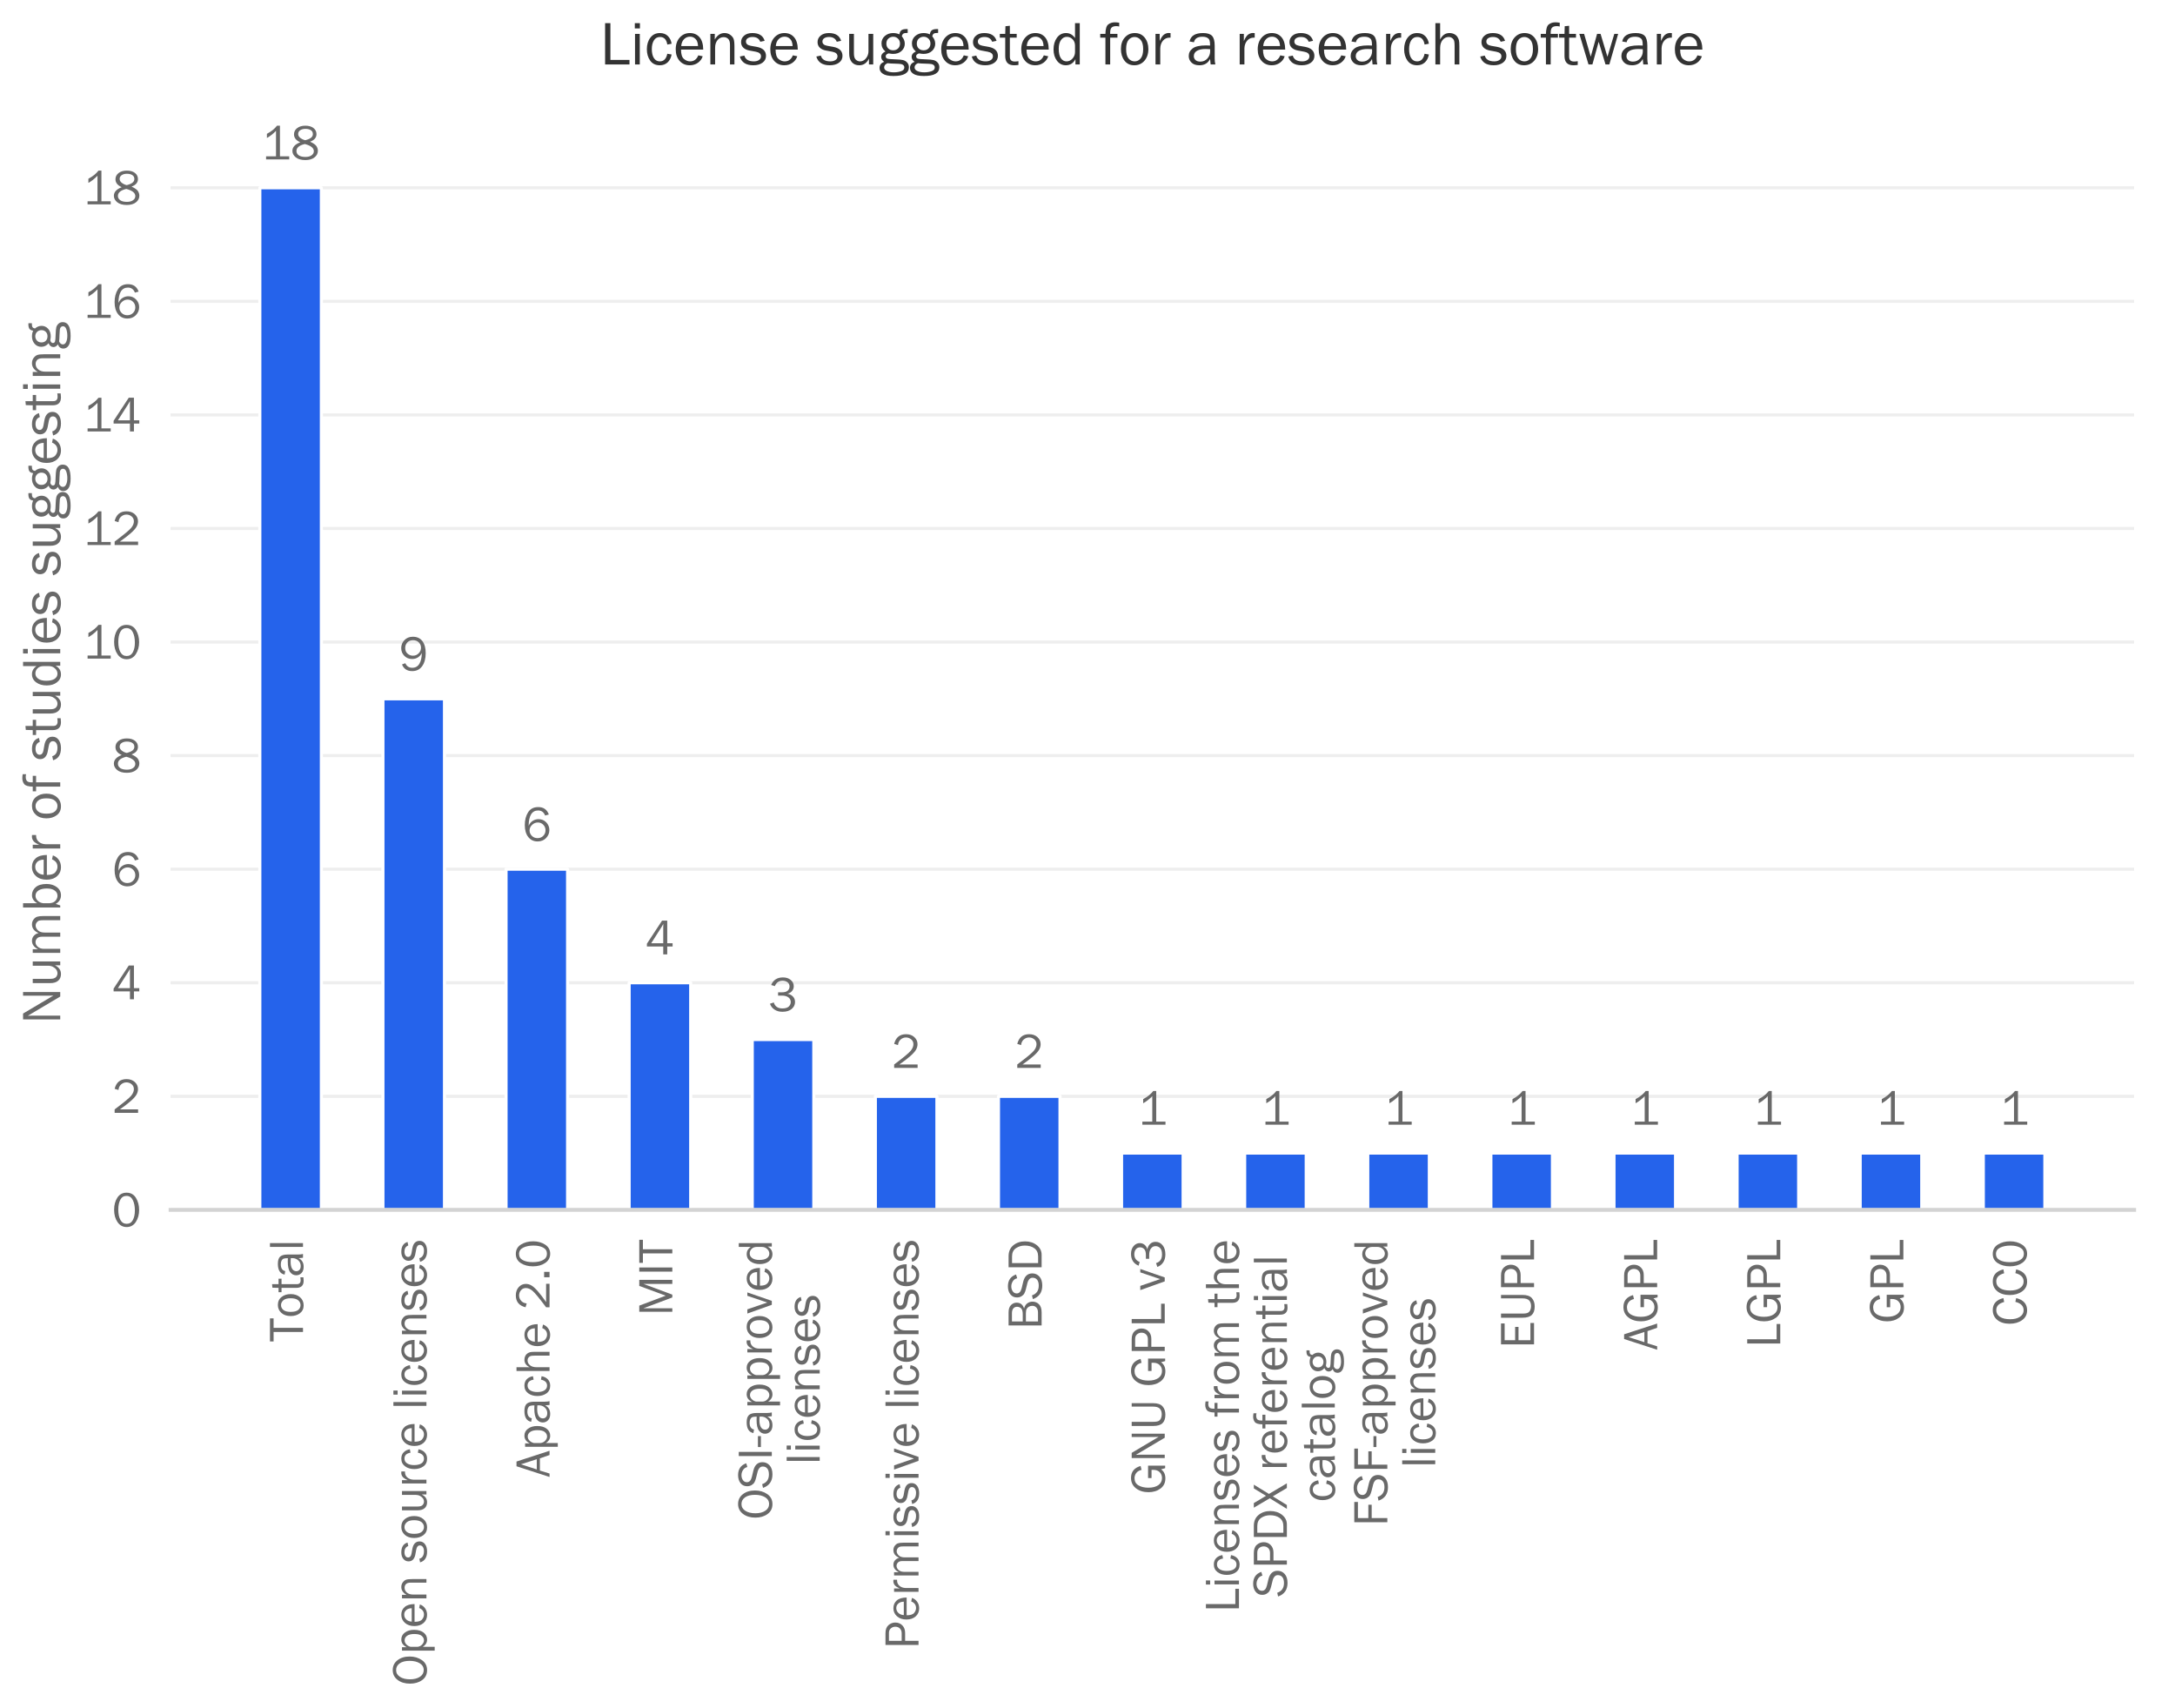 <?xml version="1.0" encoding="utf-8" standalone="no"?>
<!DOCTYPE svg PUBLIC "-//W3C//DTD SVG 1.1//EN"
  "http://www.w3.org/Graphics/SVG/1.1/DTD/svg11.dtd">
<!-- Created with matplotlib (https://matplotlib.org/) -->
<svg height="551.245pt" version="1.1" viewBox="0 0 702.038 551.245" width="702.038pt" xmlns="http://www.w3.org/2000/svg" xmlns:xlink="http://www.w3.org/1999/xlink">
 <defs>
  <style type="text/css">
*{stroke-linecap:butt;stroke-linejoin:round;}
  </style>
 </defs>
 <g id="figure_1">
  <g id="patch_1">
   <path d="M 0 551.245 
L 702.038 551.245 
L 702.038 0 
L 0 0 
z
" style="fill:#ffffff;"/>
  </g>
  <g id="axes_1">
   <g id="patch_2">
    <path d="M 55.057 390.475 
L 688.837 390.475 
L 688.837 44.121 
L 55.057 44.121 
z
" style="fill:none;"/>
   </g>
   <g id="matplotlib.axis_1">
    <g id="xtick_1">
     <g id="text_1">
      <!-- Total -->
      <defs>
       <path d="M 28.422 0 
L 20.125 0 
L 20.125 59.328 
L 1.031 59.328 
L 1.031 66.656 
L 47.562 66.656 
L 47.562 59.328 
L 28.422 59.328 
z
" id="FranklinGothic-Book-84"/>
       <path d="M 25.344 -1.312 
Q 15.188 -1.312 9.5 6.203 
Q 3.812 13.719 3.812 24.859 
Q 3.812 36.625 10.203 43.656 
Q 16.609 50.688 26.125 50.688 
Q 36.328 50.688 42.203 43.281 
Q 48.094 35.891 48.094 24.812 
Q 48.094 13.281 41.75 5.984 
Q 35.406 -1.312 25.344 -1.312 
z
M 25.922 4.984 
Q 31.781 4.984 35.734 9.812 
Q 39.703 14.656 39.703 24.859 
Q 39.703 35.109 35.547 39.719 
Q 31.391 44.344 25.828 44.344 
Q 20.125 44.344 16.156 39.672 
Q 12.203 35.016 12.203 24.906 
Q 12.203 14.203 16.156 9.594 
Q 20.125 4.984 25.922 4.984 
z
" id="FranklinGothic-Book-111"/>
       <path d="M 30.031 5.281 
L 30.031 -0.781 
Q 25.984 -1.312 23 -1.312 
Q 8.688 -1.312 8.688 13.625 
L 8.688 43.312 
L -0.047 43.312 
L -0.047 49.312 
L 8.688 49.312 
L 9.031 61.719 
L 16.156 62.406 
L 16.156 49.312 
L 27.203 49.312 
L 27.203 43.312 
L 16.156 43.312 
L 16.156 12.359 
Q 16.156 4.734 24.078 4.734 
Q 26.703 4.734 30.031 5.281 
z
" id="FranklinGothic-Book-116"/>
       <path d="M 46.297 0 
L 38.672 0 
Q 38.234 2.344 37.797 8.891 
Q 32.719 -1.312 20.516 -1.312 
Q 12.203 -1.312 7.766 3.078 
Q 3.328 7.469 3.328 13.625 
Q 3.328 21.094 9.672 25.906 
Q 16.016 30.719 31.25 30.719 
Q 33.297 30.719 37.797 30.516 
Q 37.797 36.375 36.891 38.984 
Q 35.984 41.609 33.047 43.172 
Q 30.125 44.734 25.344 44.734 
Q 13.672 44.734 11.766 35.844 
L 4.688 37.062 
Q 7.281 50.688 26.469 50.688 
Q 36.672 50.688 40.938 46.172 
Q 45.219 41.656 45.219 30.516 
L 45.219 9.578 
Q 45.219 4.344 46.297 0 
z
M 37.797 24.656 
Q 33.109 24.953 30.672 24.953 
Q 21.578 24.953 16.547 21.969 
Q 11.531 19 11.531 13.281 
Q 11.531 9.672 14.234 7.125 
Q 16.938 4.594 22.078 4.594 
Q 29 4.594 33.469 9.625 
Q 37.938 14.656 37.938 21.438 
Q 37.938 22.797 37.797 24.656 
z
" id="FranklinGothic-Book-97"/>
       <path d="M 15.328 0 
L 7.672 0 
L 7.672 66.656 
L 15.328 66.656 
z
" id="FranklinGothic-Book-108"/>
      </defs>
      <g style="fill:#696969;" transform="translate(97.8 433.1)rotate(-90)scale(0.16 -0.16)">
       <use xlink:href="#FranklinGothic-Book-84"/>
       <use x="48.441" xlink:href="#FranklinGothic-Book-111"/>
       <use x="100.395" xlink:href="#FranklinGothic-Book-116"/>
       <use x="131.156" xlink:href="#FranklinGothic-Book-97"/>
       <use x="184.037" xlink:href="#FranklinGothic-Book-108"/>
      </g>
     </g>
    </g>
    <g id="xtick_2">
     <g id="text_2">
      <!-- Open source licenses -->
      <defs>
       <path d="M 31.344 -1.312 
Q 18.5 -1.312 11.328 8.672 
Q 4.156 18.656 4.156 33.156 
Q 4.156 48.297 11.672 58.156 
Q 19.188 68.016 31.594 68.016 
Q 43.953 68.016 51.422 58.328 
Q 58.891 48.641 58.891 33.891 
Q 58.891 19.734 51.641 9.203 
Q 44.391 -1.312 31.344 -1.312 
z
M 31.547 5.469 
Q 40.281 5.469 45.203 13.422 
Q 50.141 21.391 50.141 33.938 
Q 50.141 46.828 45.031 54 
Q 39.938 61.188 31.5 61.188 
Q 22.953 61.188 17.922 53.422 
Q 12.891 45.656 12.891 33.109 
Q 12.891 20.844 17.969 13.156 
Q 23.047 5.469 31.547 5.469 
z
" id="FranklinGothic-Book-79"/>
       <path d="M 15.328 -16.656 
L 7.672 -16.656 
L 7.672 49.312 
L 14.547 49.312 
L 14.547 39.75 
Q 19.781 50.688 30.125 50.688 
Q 38.875 50.688 44.234 43.375 
Q 49.609 36.078 49.609 24.906 
Q 49.609 12.844 44.094 5.766 
Q 38.578 -1.312 29.938 -1.312 
Q 20.656 -1.312 15.328 7.516 
z
M 15.328 31.781 
L 15.328 17.922 
Q 16.062 12.312 20.062 8.641 
Q 24.078 4.984 28.422 4.984 
Q 33.453 4.984 37.328 9.375 
Q 41.219 13.766 41.219 24.562 
Q 41.219 33.891 37.703 38.938 
Q 34.188 44 28.375 44 
Q 23.781 44 20.141 40.422 
Q 16.5 36.859 15.328 31.781 
z
" id="FranklinGothic-Book-112"/>
       <path d="M 40.234 14.703 
L 47.359 13.234 
Q 45.406 6.938 39.734 2.812 
Q 34.078 -1.312 26.422 -1.312 
Q 16.312 -1.312 10.062 5.781 
Q 3.812 12.891 3.812 24.422 
Q 3.812 36.188 10.297 43.438 
Q 16.797 50.688 26.609 50.688 
Q 36.281 50.688 42.156 44 
Q 48.047 37.312 48.188 23.969 
L 12.359 23.969 
Q 12.359 12.797 17.047 8.891 
Q 21.734 4.984 26.953 4.984 
Q 36.375 4.984 40.234 14.703 
z
M 39.797 29.688 
Q 39.703 33.844 38.422 37.062 
Q 37.156 40.281 34.125 42.547 
Q 31.109 44.828 26.859 44.828 
Q 21.141 44.828 17.156 40.719 
Q 13.188 36.625 12.703 29.688 
z
" id="FranklinGothic-Book-101"/>
       <path d="M 46.531 0 
L 39.359 0 
L 39.359 31.688 
Q 39.359 38.531 36.375 41.312 
Q 33.406 44.094 29.156 44.094 
Q 23.297 44.094 19.312 39.406 
Q 15.328 34.719 15.328 27.047 
L 15.328 0 
L 7.672 0 
L 7.672 49.312 
L 14.797 49.312 
L 14.797 40.234 
Q 20.797 50.688 30.375 50.688 
Q 35.891 50.688 39.766 47.828 
Q 43.656 44.969 45.094 41.406 
Q 46.531 37.844 46.531 28.516 
z
" id="FranklinGothic-Book-110"/>
       <path id="FranklinGothic-Book-32"/>
       <path d="M 1.031 12.797 
L 8.344 14.312 
Q 10.797 4.984 23.781 4.984 
Q 28.562 4.984 31.875 7.125 
Q 35.203 9.281 35.203 13.188 
Q 35.203 19 26.766 20.562 
L 16.359 22.516 
Q 10.25 23.688 6.641 27.094 
Q 3.031 30.516 3.031 36.141 
Q 3.031 42.328 7.953 46.5 
Q 12.891 50.688 21.234 50.688 
Q 37.312 50.688 41.062 38.141 
L 34.031 36.625 
Q 31 44.344 21.578 44.344 
Q 16.891 44.344 13.891 42.406 
Q 10.891 40.484 10.891 37.016 
Q 10.891 31.547 18.562 30.125 
L 28.172 28.422 
Q 43.266 25.688 43.266 13.812 
Q 43.266 7.031 37.641 2.859 
Q 32.031 -1.312 22.703 -1.312 
Q 5.172 -1.312 1.031 12.797 
z
" id="FranklinGothic-Book-115"/>
       <path d="M 46.484 0 
L 39.594 0 
L 39.594 9.422 
Q 34.328 -1.312 23.875 -1.312 
Q 16.312 -1.312 11.984 3.656 
Q 7.672 8.641 7.672 17.828 
L 7.672 49.312 
L 15.328 49.312 
L 15.328 17.828 
Q 15.328 10.5 18.375 7.734 
Q 21.438 4.984 25.094 4.984 
Q 28.812 4.984 31.812 7.078 
Q 34.812 9.188 36.812 13.062 
Q 38.812 16.938 38.812 21.531 
L 38.812 49.312 
L 46.484 49.312 
z
" id="FranklinGothic-Book-117"/>
       <path d="M 15.328 0 
L 7.672 0 
L 7.672 49.312 
L 14.406 49.312 
L 14.406 37.797 
Q 17.969 45.953 21.547 48.359 
Q 25.141 50.781 28.906 50.781 
Q 30.078 50.781 31.938 50.594 
L 31.938 43.266 
L 30.375 43.266 
Q 24.031 43.266 19.828 38.531 
Q 15.625 33.797 15.328 26.078 
z
" id="FranklinGothic-Book-114"/>
       <path d="M 36.812 17.281 
L 43.75 16.062 
Q 42.281 7.906 37.25 3.297 
Q 32.234 -1.312 24.703 -1.312 
Q 14.5 -1.312 9.156 6.203 
Q 3.812 13.719 3.812 24.562 
Q 3.812 35.797 9.453 43.234 
Q 15.094 50.688 24.812 50.688 
Q 32.859 50.688 37.719 45.875 
Q 42.578 41.062 43.75 33.453 
L 36.812 32.125 
Q 34.859 44.344 25 44.344 
Q 18.656 44.344 15.234 38.938 
Q 11.812 33.547 11.812 24.953 
Q 11.812 15.484 15.203 10.234 
Q 18.609 4.984 24.75 4.984 
Q 34.281 4.984 36.812 17.281 
z
" id="FranklinGothic-Book-99"/>
       <path d="M 15.578 66.656 
L 15.578 58.156 
L 7.328 58.156 
L 7.328 66.656 
z
M 15.328 49.312 
L 15.328 0 
L 7.672 0 
L 7.672 49.312 
z
" id="FranklinGothic-Book-105"/>
      </defs>
      <g style="fill:#696969;" transform="translate(137.644 544.045)rotate(-90)scale(0.16 -0.16)">
       <use xlink:href="#FranklinGothic-Book-79"/>
       <use x="63.086" xlink:href="#FranklinGothic-Book-112"/>
       <use x="116.504" xlink:href="#FranklinGothic-Book-101"/>
       <use x="168.555" xlink:href="#FranklinGothic-Book-110"/>
       <use x="222.754" xlink:href="#FranklinGothic-Book-32"/>
       <use x="247.754" xlink:href="#FranklinGothic-Book-115"/>
       <use x="294.141" xlink:href="#FranklinGothic-Book-111"/>
       <use x="346.094" xlink:href="#FranklinGothic-Book-117"/>
       <use x="400.244" xlink:href="#FranklinGothic-Book-114"/>
       <use x="433.188" xlink:href="#FranklinGothic-Book-99"/>
       <use x="479.77" xlink:href="#FranklinGothic-Book-101"/>
       <use x="531.82" xlink:href="#FranklinGothic-Book-32"/>
       <use x="556.82" xlink:href="#FranklinGothic-Book-108"/>
       <use x="579.818" xlink:href="#FranklinGothic-Book-105"/>
       <use x="602.768" xlink:href="#FranklinGothic-Book-99"/>
       <use x="649.35" xlink:href="#FranklinGothic-Book-101"/>
       <use x="701.4" xlink:href="#FranklinGothic-Book-110"/>
       <use x="755.6" xlink:href="#FranklinGothic-Book-115"/>
       <use x="801.986" xlink:href="#FranklinGothic-Book-101"/>
       <use x="854.037" xlink:href="#FranklinGothic-Book-115"/>
      </g>
     </g>
    </g>
    <g id="xtick_3">
     <g id="text_3">
      <!-- Apache 2.0 -->
      <defs>
       <path d="M 53.219 0 
L 44.672 0 
L 37.938 19.484 
L 13.281 19.484 
L 7.328 0 
L 0.344 0 
L 21.969 66.656 
L 31.5 66.656 
z
M 36.188 25.734 
L 25.922 57.766 
L 15.578 25.734 
z
" id="FranklinGothic-Book-65"/>
       <path d="M 46.344 0 
L 38.672 0 
L 38.672 29.938 
Q 38.672 35.203 38.016 37.844 
Q 37.359 40.484 34.891 42.406 
Q 32.422 44.344 29.203 44.344 
Q 23.297 44.344 19.312 39.5 
Q 15.328 34.672 15.328 26.562 
L 15.328 0 
L 7.672 0 
L 7.672 66.656 
L 15.328 66.656 
L 15.328 40.234 
Q 20.562 50.688 30.281 50.688 
Q 34.625 50.688 38.016 48.969 
Q 41.406 47.266 43.203 44.484 
Q 45.016 41.703 45.672 38.984 
Q 46.344 36.281 46.344 29.938 
z
" id="FranklinGothic-Book-104"/>
       <path d="M 52.484 6.938 
L 52.484 0 
L 5.172 0 
L 5.172 6.938 
Q 33.203 27.938 38.594 34.594 
Q 44 41.266 44 47.797 
Q 44 53.906 39.453 57.656 
Q 34.906 61.422 29 61.422 
Q 22.906 61.422 18.219 57.297 
Q 13.531 53.172 12.938 46.094 
L 5.172 48.438 
Q 10.062 68.016 29.109 68.016 
Q 39.406 68.016 45.844 62.156 
Q 52.297 56.297 52.297 47.859 
Q 52.297 42.047 49.234 36.672 
Q 46.188 31.297 37.688 23.828 
Q 29.203 16.359 15.719 6.938 
z
" id="FranklinGothic-Book-50"/>
       <path d="M 17.969 10.938 
L 17.969 0 
L 7.078 0 
L 7.078 10.938 
z
" id="FranklinGothic-Book-46"/>
       <path d="M 29.391 -1.312 
Q 17.875 -1.312 10.984 8.672 
Q 4.109 18.656 4.109 33.453 
Q 4.109 48 10.641 58 
Q 17.188 68.016 29.156 68.016 
Q 41.656 68.016 48.125 57.562 
Q 54.594 47.125 54.594 33.062 
Q 54.594 19.281 47.953 8.984 
Q 41.312 -1.312 29.391 -1.312 
z
M 29.438 5.219 
Q 37.891 5.219 41.938 12.859 
Q 46 20.516 46 32.078 
Q 46 44.734 41.844 53.125 
Q 37.703 61.531 29.047 61.531 
Q 20.703 61.531 16.625 53.859 
Q 12.547 46.188 12.547 33.688 
Q 12.547 20.703 16.844 12.953 
Q 21.141 5.219 29.438 5.219 
z
" id="FranklinGothic-Book-48"/>
      </defs>
      <g style="fill:#696969;" transform="translate(177.379 476.737)rotate(-90)scale(0.16 -0.16)">
       <use xlink:href="#FranklinGothic-Book-65"/>
       <use x="53.564" xlink:href="#FranklinGothic-Book-112"/>
       <use x="106.982" xlink:href="#FranklinGothic-Book-97"/>
       <use x="159.863" xlink:href="#FranklinGothic-Book-99"/>
       <use x="206.445" xlink:href="#FranklinGothic-Book-104"/>
       <use x="260.449" xlink:href="#FranklinGothic-Book-101"/>
       <use x="312.5" xlink:href="#FranklinGothic-Book-32"/>
       <use x="337.5" xlink:href="#FranklinGothic-Book-50"/>
       <use x="396.143" xlink:href="#FranklinGothic-Book-46"/>
       <use x="421.143" xlink:href="#FranklinGothic-Book-48"/>
      </g>
     </g>
    </g>
    <g id="xtick_4">
     <g id="text_4">
      <!-- MIT -->
      <defs>
       <path d="M 72.703 0 
L 64.594 0 
L 64.594 58.203 
L 42.922 0 
L 37.25 0 
L 15.438 58.203 
L 15.438 0 
L 8.344 0 
L 8.344 66.656 
L 20.75 66.656 
L 40.828 13.328 
L 60.5 66.656 
L 72.703 66.656 
z
" id="FranklinGothic-Book-77"/>
       <path d="M 16.703 0 
L 8.344 0 
L 8.344 66.656 
L 16.703 66.656 
z
" id="FranklinGothic-Book-73"/>
      </defs>
      <g style="fill:#696969;" transform="translate(217.006 424.7)rotate(-90)scale(0.16 -0.16)">
       <use xlink:href="#FranklinGothic-Book-77"/>
       <use x="81.006" xlink:href="#FranklinGothic-Book-73"/>
       <use x="106.006" xlink:href="#FranklinGothic-Book-84"/>
      </g>
     </g>
    </g>
    <g id="xtick_5">
     <g id="text_5">
      <!-- OSI-approved -->
      <defs>
       <path d="M 1.031 17.719 
L 8.547 19.438 
Q 13.094 5.812 28.219 5.812 
Q 36.141 5.812 40.141 9.156 
Q 44.141 12.5 44.141 18.109 
Q 44.141 22.359 41.078 24.953 
Q 38.031 27.547 34.031 28.516 
L 20.703 31.844 
Q 15.531 33.156 12.234 35.031 
Q 8.938 36.922 6.641 40.828 
Q 4.344 44.734 4.344 49.75 
Q 4.344 58.109 10.641 63.062 
Q 16.938 68.016 26.812 68.016 
Q 44.969 68.016 50.688 51.562 
L 43.109 49.312 
Q 41.797 55.172 36.906 58.172 
Q 32.031 61.188 26.516 61.188 
Q 21.047 61.188 16.766 58.297 
Q 12.5 55.422 12.5 50.141 
Q 12.5 42.781 23.344 40.188 
L 35.797 37.203 
Q 52.875 33.109 52.875 18.797 
Q 52.875 10.156 46.453 4.422 
Q 40.047 -1.312 28.375 -1.312 
Q 7.672 -1.312 1.031 17.719 
z
" id="FranklinGothic-Book-83"/>
       <path d="M 23.531 27.984 
L 23.531 22.016 
L 1.469 22.016 
L 1.469 27.984 
z
" id="FranklinGothic-Book-45"/>
       <path d="M 43.797 49.312 
L 26.766 0 
L 18.797 0 
L 1.172 49.312 
L 9.672 49.312 
L 23.391 9.234 
L 36.969 49.312 
z
" id="FranklinGothic-Book-118"/>
       <path d="M 46.188 66.656 
L 46.188 0 
L 39.203 0 
L 39.203 8.453 
Q 34.031 -1.312 23.641 -1.312 
Q 14.984 -1.312 9.422 5.938 
Q 3.859 13.188 3.859 24.266 
Q 3.859 35.594 9.375 43.141 
Q 14.891 50.688 24.031 50.688 
Q 32.906 50.688 38.531 42.578 
L 38.531 66.656 
z
M 38.531 30.281 
Q 38.531 36.766 34.562 40.672 
Q 30.609 44.578 25.344 44.578 
Q 19.625 44.578 15.938 39.5 
Q 12.25 34.422 12.25 25.25 
Q 12.25 15.328 15.641 10.156 
Q 19.047 4.984 24.953 4.984 
Q 30.328 4.984 34.422 9.469 
Q 38.531 13.969 38.531 20.016 
z
" id="FranklinGothic-Book-100"/>
      </defs>
      <g style="fill:#696969;" transform="translate(249.118 490.46)rotate(-90)scale(0.16 -0.16)">
       <use xlink:href="#FranklinGothic-Book-79"/>
       <use x="63.086" xlink:href="#FranklinGothic-Book-83"/>
       <use x="120.02" xlink:href="#FranklinGothic-Book-73"/>
       <use x="145.02" xlink:href="#FranklinGothic-Book-45"/>
       <use x="170.02" xlink:href="#FranklinGothic-Book-97"/>
       <use x="222.9" xlink:href="#FranklinGothic-Book-112"/>
       <use x="276.318" xlink:href="#FranklinGothic-Book-112"/>
       <use x="329.736" xlink:href="#FranklinGothic-Book-114"/>
       <use x="362.68" xlink:href="#FranklinGothic-Book-111"/>
       <use x="414.617" xlink:href="#FranklinGothic-Book-118"/>
       <use x="459.621" xlink:href="#FranklinGothic-Book-101"/>
       <use x="511.672" xlink:href="#FranklinGothic-Book-100"/>
      </g>
      <!-- licenses -->
      <g style="fill:#696969;" transform="translate(264.581 472.706)rotate(-90)scale(0.16 -0.16)">
       <use xlink:href="#FranklinGothic-Book-108"/>
       <use x="22.998" xlink:href="#FranklinGothic-Book-105"/>
       <use x="45.947" xlink:href="#FranklinGothic-Book-99"/>
       <use x="92.529" xlink:href="#FranklinGothic-Book-101"/>
       <use x="144.58" xlink:href="#FranklinGothic-Book-110"/>
       <use x="198.779" xlink:href="#FranklinGothic-Book-115"/>
       <use x="245.166" xlink:href="#FranklinGothic-Book-101"/>
       <use x="297.217" xlink:href="#FranklinGothic-Book-115"/>
      </g>
     </g>
    </g>
    <g id="xtick_6">
     <g id="text_6">
      <!-- Permissive licenses -->
      <defs>
       <path d="M 16.703 0 
L 8.344 0 
L 8.344 66.656 
L 31.984 66.656 
Q 43.062 66.656 48.328 60.625 
Q 53.609 54.594 53.609 46.875 
Q 53.609 38.281 47.875 32.656 
Q 42.141 27.047 32.859 27.047 
L 16.703 27.047 
z
M 16.703 33.984 
L 32.031 33.984 
Q 37.938 33.984 41.547 37.516 
Q 45.172 41.062 45.172 46.875 
Q 45.172 51.859 41.938 55.766 
Q 38.719 59.672 32.625 59.672 
L 16.703 59.672 
z
" id="FranklinGothic-Book-80"/>
       <path d="M 73.734 0 
L 66.266 0 
L 66.266 30.672 
Q 66.266 35.406 65.594 37.766 
Q 64.938 40.141 62.391 42.109 
Q 59.859 44.094 56.688 44.094 
Q 52.297 44.094 48.219 40.062 
Q 44.141 36.031 44.141 27.781 
L 44.141 0 
L 36.719 0 
L 36.719 32.469 
Q 36.719 38.969 33.609 41.656 
Q 30.516 44.344 27.094 44.344 
Q 22.219 44.344 18.594 40.141 
Q 14.984 35.938 14.984 29.5 
L 14.984 0 
L 7.672 0 
L 7.672 49.312 
L 14.266 49.312 
L 14.266 39.844 
Q 19.781 50.688 29.438 50.688 
Q 34.766 50.688 38.469 47.219 
Q 42.188 43.75 43.266 38.875 
Q 48.344 50.688 58.844 50.688 
Q 63.875 50.688 67.656 47.797 
Q 71.438 44.922 72.578 41.188 
Q 73.734 37.453 73.734 30.672 
z
" id="FranklinGothic-Book-109"/>
      </defs>
      <g style="fill:#696969;" transform="translate(296.477 532.235)rotate(-90)scale(0.16 -0.16)">
       <use xlink:href="#FranklinGothic-Book-80"/>
       <use x="55.893" xlink:href="#FranklinGothic-Book-101"/>
       <use x="107.943" xlink:href="#FranklinGothic-Book-114"/>
       <use x="140.902" xlink:href="#FranklinGothic-Book-109"/>
       <use x="222.299" xlink:href="#FranklinGothic-Book-105"/>
       <use x="245.248" xlink:href="#FranklinGothic-Book-115"/>
       <use x="291.635" xlink:href="#FranklinGothic-Book-115"/>
       <use x="338.021" xlink:href="#FranklinGothic-Book-105"/>
       <use x="360.971" xlink:href="#FranklinGothic-Book-118"/>
       <use x="405.975" xlink:href="#FranklinGothic-Book-101"/>
       <use x="458.025" xlink:href="#FranklinGothic-Book-32"/>
       <use x="483.025" xlink:href="#FranklinGothic-Book-108"/>
       <use x="506.023" xlink:href="#FranklinGothic-Book-105"/>
       <use x="528.973" xlink:href="#FranklinGothic-Book-99"/>
       <use x="575.555" xlink:href="#FranklinGothic-Book-101"/>
       <use x="627.605" xlink:href="#FranklinGothic-Book-110"/>
       <use x="681.805" xlink:href="#FranklinGothic-Book-115"/>
       <use x="728.191" xlink:href="#FranklinGothic-Book-101"/>
       <use x="780.242" xlink:href="#FranklinGothic-Book-115"/>
      </g>
     </g>
    </g>
    <g id="xtick_7">
     <g id="text_7">
      <!-- BSD -->
      <defs>
       <path d="M 8.344 0 
L 8.344 66.656 
L 34.719 66.656 
Q 44.672 66.656 49.484 61.766 
Q 54.297 56.891 54.297 50.438 
Q 54.297 39.109 42.484 35.406 
Q 49.516 33.594 52.922 28.953 
Q 56.344 24.312 56.344 18.453 
Q 56.344 10.594 51.047 5.297 
Q 45.75 0 34.719 0 
z
M 16.406 38.094 
L 30.906 38.094 
Q 39.938 38.094 42.969 41.531 
Q 46 44.969 46 49.609 
Q 46 54.203 42.75 57.031 
Q 39.5 59.859 33.062 59.859 
L 16.406 59.859 
z
M 16.406 7.328 
L 34.281 7.328 
Q 40.828 7.328 44.391 10.5 
Q 47.953 13.672 47.953 18.75 
Q 47.953 22.312 46.344 25.359 
Q 44.734 28.422 41.797 30.078 
Q 38.875 31.734 33.062 31.734 
L 16.406 31.734 
z
" id="FranklinGothic-Book-66"/>
       <path d="M 8.344 0 
L 8.344 66.656 
L 30.719 66.656 
Q 44.828 66.656 52.688 57.031 
Q 60.547 47.406 60.547 33.5 
Q 60.547 19.391 52.875 9.688 
Q 45.219 0 33.453 0 
z
M 16.703 7.078 
L 30.219 7.078 
Q 40.969 7.078 46.531 14.5 
Q 52.094 21.922 52.094 34.078 
Q 52.094 43.953 46.797 51.812 
Q 41.5 59.672 30.219 59.672 
L 16.703 59.672 
z
" id="FranklinGothic-Book-68"/>
      </defs>
      <g style="fill:#696969;" transform="translate(336.212 429.11)rotate(-90)scale(0.16 -0.16)">
       <use xlink:href="#FranklinGothic-Book-66"/>
       <use x="60.449" xlink:href="#FranklinGothic-Book-83"/>
       <use x="117.383" xlink:href="#FranklinGothic-Book-68"/>
      </g>
     </g>
    </g>
    <g id="xtick_8">
     <g id="text_8">
      <!-- GNU GPL v3 -->
      <defs>
       <path d="M 57.719 33.594 
L 57.719 -0.875 
L 52.594 -0.875 
L 50.297 7.469 
Q 44.141 -1.312 31.984 -1.312 
Q 18.797 -1.312 11.469 8.594 
Q 4.156 18.5 4.156 32.672 
Q 4.156 47.797 11.906 57.906 
Q 19.672 68.016 33.016 68.016 
Q 51.422 68.016 57.031 48.688 
L 49.125 46.781 
Q 47.406 54.203 42.719 57.562 
Q 38.031 60.938 32.469 60.938 
Q 22.609 60.938 17.922 52.969 
Q 13.234 45.016 13.234 33.016 
Q 13.234 20.062 18.484 12.766 
Q 23.734 5.469 32.766 5.469 
Q 39.797 5.469 44.5 10.125 
Q 49.219 14.797 49.219 23 
Q 49.219 24.516 49.125 26.609 
L 32.625 26.609 
L 32.625 33.594 
z
" id="FranklinGothic-Book-71"/>
       <path d="M 57.422 0 
L 49.312 0 
L 14.844 58.109 
L 14.938 53.719 
Q 15.094 51.219 15.094 49.516 
L 15.094 0 
L 8.344 0 
L 8.344 66.656 
L 18.797 66.656 
L 51.031 12.312 
L 50.922 16.938 
Q 50.828 19.672 50.828 21.781 
L 50.828 66.656 
L 57.422 66.656 
z
" id="FranklinGothic-Book-78"/>
       <path d="M 46.344 66.656 
L 53.266 66.656 
L 53.266 23.141 
Q 53.266 10.062 46.844 4.375 
Q 40.438 -1.312 30.031 -1.312 
Q 18.453 -1.312 12.891 4.547 
Q 7.328 10.406 7.328 23.141 
L 7.328 66.656 
L 15.672 66.656 
L 15.672 23.141 
Q 15.672 15.375 17.469 12.203 
Q 19.281 9.031 22.938 7.516 
Q 26.609 6 30.609 6 
Q 38.328 6 42.328 10.047 
Q 46.344 14.109 46.344 23.141 
z
" id="FranklinGothic-Book-85"/>
       <path d="M 47.703 7.328 
L 47.703 0 
L 8.344 0 
L 8.344 66.656 
L 16.891 66.656 
L 16.891 7.328 
z
" id="FranklinGothic-Book-76"/>
       <path d="M 19.344 31.344 
L 19.344 37.984 
L 26.953 37.984 
Q 35.297 37.984 38.891 41.406 
Q 42.484 44.828 42.484 49.703 
Q 42.484 55.078 38.469 58.219 
Q 34.469 61.375 28.422 61.375 
Q 17.188 61.375 12.891 50.531 
L 5.375 52.688 
Q 11.812 68.016 29.203 68.016 
Q 38.969 68.016 44.969 62.812 
Q 50.984 57.625 50.984 50.297 
Q 50.984 44.625 47.359 40.406 
Q 43.75 36.188 38.094 35.109 
Q 44.438 34.188 49 29.781 
Q 53.562 25.391 53.562 18.406 
Q 53.562 10.062 46.766 4.375 
Q 39.984 -1.312 28.172 -1.312 
Q 18.797 -1.312 12.125 3.125 
Q 5.469 7.562 2.938 14.938 
L 10.688 17.531 
Q 14.203 5.469 28.031 5.469 
Q 37.016 5.469 40.938 9.297 
Q 44.875 13.141 44.875 18.453 
Q 44.875 24.219 40.156 27.781 
Q 35.453 31.344 26.953 31.344 
z
" id="FranklinGothic-Book-51"/>
      </defs>
      <g style="fill:#696969;" transform="translate(375.947 482.255)rotate(-90)scale(0.16 -0.16)">
       <use xlink:href="#FranklinGothic-Book-71"/>
       <use x="64.697" xlink:href="#FranklinGothic-Book-78"/>
       <use x="130.42" xlink:href="#FranklinGothic-Book-85"/>
       <use x="191.016" xlink:href="#FranklinGothic-Book-32"/>
       <use x="216.016" xlink:href="#FranklinGothic-Book-71"/>
       <use x="280.713" xlink:href="#FranklinGothic-Book-80"/>
       <use x="336.621" xlink:href="#FranklinGothic-Book-76"/>
       <use x="385.596" xlink:href="#FranklinGothic-Book-32"/>
       <use x="410.596" xlink:href="#FranklinGothic-Book-118"/>
       <use x="455.615" xlink:href="#FranklinGothic-Book-51"/>
      </g>
     </g>
    </g>
    <g id="xtick_9">
     <g id="text_9">
      <!-- Licenses from the -->
      <defs>
       <path d="M 28.125 49.312 
L 28.125 43.312 
L 16.406 43.312 
L 16.406 0 
L 8.734 0 
L 8.734 43.312 
L 0.344 43.312 
L 0.344 49.312 
L 8.734 49.312 
Q 8.938 61.188 13.297 64.594 
Q 17.672 68.016 23.969 68.016 
Q 27.047 68.016 31 67.328 
L 31 61.234 
Q 28.516 61.859 26.266 61.859 
Q 21.234 61.859 18.812 59.641 
Q 16.406 57.422 16.406 51.312 
L 16.406 49.312 
z
" id="FranklinGothic-Book-102"/>
      </defs>
      <g style="fill:#696969;" transform="translate(399.907 520.4)rotate(-90)scale(0.16 -0.16)">
       <use xlink:href="#FranklinGothic-Book-76"/>
       <use x="48.975" xlink:href="#FranklinGothic-Book-105"/>
       <use x="71.924" xlink:href="#FranklinGothic-Book-99"/>
       <use x="118.506" xlink:href="#FranklinGothic-Book-101"/>
       <use x="170.557" xlink:href="#FranklinGothic-Book-110"/>
       <use x="224.756" xlink:href="#FranklinGothic-Book-115"/>
       <use x="271.143" xlink:href="#FranklinGothic-Book-101"/>
       <use x="323.193" xlink:href="#FranklinGothic-Book-115"/>
       <use x="369.58" xlink:href="#FranklinGothic-Book-32"/>
       <use x="394.58" xlink:href="#FranklinGothic-Book-102"/>
       <use x="424.561" xlink:href="#FranklinGothic-Book-114"/>
       <use x="457.504" xlink:href="#FranklinGothic-Book-111"/>
       <use x="509.457" xlink:href="#FranklinGothic-Book-109"/>
       <use x="590.854" xlink:href="#FranklinGothic-Book-32"/>
       <use x="615.854" xlink:href="#FranklinGothic-Book-116"/>
       <use x="646.615" xlink:href="#FranklinGothic-Book-104"/>
       <use x="700.619" xlink:href="#FranklinGothic-Book-101"/>
      </g>
      <!-- SPDX referential -->
      <defs>
       <path d="M 49.078 66.656 
L 30.375 36.141 
L 51.766 0 
L 42.328 0 
L 25.484 28.422 
L 8.016 0 
L 0.25 0 
L 21.578 34.469 
L 2.594 66.656 
L 11.922 66.656 
L 26.516 42.047 
L 41.453 66.656 
z
" id="FranklinGothic-Book-88"/>
      </defs>
      <g style="fill:#696969;" transform="translate(415.37 515.415)rotate(-90)scale(0.16 -0.16)">
       <use xlink:href="#FranklinGothic-Book-83"/>
       <use x="56.934" xlink:href="#FranklinGothic-Book-80"/>
       <use x="112.842" xlink:href="#FranklinGothic-Book-68"/>
       <use x="177.539" xlink:href="#FranklinGothic-Book-88"/>
       <use x="229.541" xlink:href="#FranklinGothic-Book-32"/>
       <use x="254.541" xlink:href="#FranklinGothic-Book-114"/>
       <use x="287.5" xlink:href="#FranklinGothic-Book-101"/>
       <use x="339.551" xlink:href="#FranklinGothic-Book-102"/>
       <use x="369.5" xlink:href="#FranklinGothic-Book-101"/>
       <use x="421.551" xlink:href="#FranklinGothic-Book-114"/>
       <use x="454.51" xlink:href="#FranklinGothic-Book-101"/>
       <use x="506.561" xlink:href="#FranklinGothic-Book-110"/>
       <use x="560.76" xlink:href="#FranklinGothic-Book-116"/>
       <use x="591.521" xlink:href="#FranklinGothic-Book-105"/>
       <use x="614.471" xlink:href="#FranklinGothic-Book-97"/>
       <use x="667.352" xlink:href="#FranklinGothic-Book-108"/>
      </g>
      <!-- catalog -->
      <defs>
       <path d="M 47.953 57.031 
L 47.953 50.922 
Q 42.672 50.922 40.891 49.703 
Q 39.109 48.484 38.531 45.312 
Q 43.266 39.844 43.266 33.406 
Q 43.266 26.656 38.109 21.828 
Q 32.953 17 24.266 17 
Q 22.312 17 20.906 17.281 
Q 18.219 17.828 17.531 17.828 
Q 16.219 17.828 14.359 16.531 
Q 12.5 15.234 12.5 13.188 
Q 12.5 10.25 15.188 9.375 
Q 17.875 8.5 27.828 8.25 
Q 36.281 8.016 40.312 7.109 
Q 44.344 6.203 47.125 3.094 
Q 49.906 0 49.906 -4.5 
Q 49.906 -18.609 25.094 -18.609 
Q 13.328 -18.609 7.938 -15.062 
Q 2.547 -11.531 2.547 -5.609 
Q 2.547 1.562 10.062 4.25 
Q 5.219 7.422 5.219 12.203 
Q 5.219 17.922 12.062 20.953 
Q 5.672 26.125 5.672 33.984 
Q 5.672 41.312 11.141 46 
Q 16.609 50.688 24.469 50.688 
Q 30.031 50.688 34.578 48.578 
Q 35.297 53.422 37.953 55.266 
Q 40.625 57.125 46.047 57.125 
Q 46.578 57.125 47.953 57.031 
z
M 24.516 22.859 
Q 29.391 22.859 32.469 25.859 
Q 35.547 28.859 35.547 33.641 
Q 35.547 38.531 32.344 41.625 
Q 29.156 44.734 24.609 44.734 
Q 20.266 44.734 16.891 41.828 
Q 13.531 38.922 13.531 33.547 
Q 13.531 28.766 16.547 25.812 
Q 19.578 22.859 24.516 22.859 
z
M 15.328 2 
Q 9.969 -0.344 9.969 -4.781 
Q 9.969 -8.547 14.375 -10.625 
Q 18.797 -12.703 25.641 -12.703 
Q 31.984 -12.703 37.25 -10.906 
Q 42.531 -9.125 42.531 -4.891 
Q 42.531 -2.594 40.969 -1.125 
Q 39.406 0.344 36.688 0.734 
Q 33.984 1.125 27.25 1.312 
Q 19.188 1.516 15.328 2 
z
" id="FranklinGothic-Book-103"/>
      </defs>
      <g style="fill:#696969;" transform="translate(430.833 484.761)rotate(-90)scale(0.16 -0.16)">
       <use xlink:href="#FranklinGothic-Book-99"/>
       <use x="46.582" xlink:href="#FranklinGothic-Book-97"/>
       <use x="99.463" xlink:href="#FranklinGothic-Book-116"/>
       <use x="130.225" xlink:href="#FranklinGothic-Book-97"/>
       <use x="183.105" xlink:href="#FranklinGothic-Book-108"/>
       <use x="206.104" xlink:href="#FranklinGothic-Book-111"/>
       <use x="258.057" xlink:href="#FranklinGothic-Book-103"/>
      </g>
     </g>
    </g>
    <g id="xtick_10">
     <g id="text_10">
      <!-- FSF-approved -->
      <defs>
       <path d="M 16.703 0 
L 8.344 0 
L 8.344 66.656 
L 49.172 66.656 
L 49.172 59.328 
L 16.703 59.328 
L 16.703 38.281 
L 43.609 38.281 
L 43.609 31.547 
L 16.703 31.547 
z
" id="FranklinGothic-Book-70"/>
      </defs>
      <g style="fill:#696969;" transform="translate(447.796 492.615)rotate(-90)scale(0.16 -0.16)">
       <use xlink:href="#FranklinGothic-Book-70"/>
       <use x="50.781" xlink:href="#FranklinGothic-Book-83"/>
       <use x="107.715" xlink:href="#FranklinGothic-Book-70"/>
       <use x="158.496" xlink:href="#FranklinGothic-Book-45"/>
       <use x="183.496" xlink:href="#FranklinGothic-Book-97"/>
       <use x="236.377" xlink:href="#FranklinGothic-Book-112"/>
       <use x="289.795" xlink:href="#FranklinGothic-Book-112"/>
       <use x="343.213" xlink:href="#FranklinGothic-Book-114"/>
       <use x="376.156" xlink:href="#FranklinGothic-Book-111"/>
       <use x="428.094" xlink:href="#FranklinGothic-Book-118"/>
       <use x="473.098" xlink:href="#FranklinGothic-Book-101"/>
       <use x="525.148" xlink:href="#FranklinGothic-Book-100"/>
      </g>
      <!-- licenses -->
      <g style="fill:#696969;" transform="translate(463.259 473.784)rotate(-90)scale(0.16 -0.16)">
       <use xlink:href="#FranklinGothic-Book-108"/>
       <use x="22.998" xlink:href="#FranklinGothic-Book-105"/>
       <use x="45.947" xlink:href="#FranklinGothic-Book-99"/>
       <use x="92.529" xlink:href="#FranklinGothic-Book-101"/>
       <use x="144.58" xlink:href="#FranklinGothic-Book-110"/>
       <use x="198.779" xlink:href="#FranklinGothic-Book-115"/>
       <use x="245.166" xlink:href="#FranklinGothic-Book-101"/>
       <use x="297.217" xlink:href="#FranklinGothic-Book-115"/>
      </g>
     </g>
    </g>
    <g id="xtick_11">
     <g id="text_11">
      <!-- EUPL -->
      <defs>
       <path d="M 51.469 7.328 
L 51.469 0 
L 8.344 0 
L 8.344 66.656 
L 50.531 66.656 
L 50.531 59.328 
L 16.703 59.328 
L 16.703 38.141 
L 43.562 38.141 
L 43.562 31.344 
L 16.703 31.344 
L 16.703 7.328 
z
" id="FranklinGothic-Book-69"/>
      </defs>
      <g style="fill:#696969;" transform="translate(495.154 435.215)rotate(-90)scale(0.16 -0.16)">
       <use xlink:href="#FranklinGothic-Book-69"/>
       <use x="54.785" xlink:href="#FranklinGothic-Book-85"/>
       <use x="115.381" xlink:href="#FranklinGothic-Book-80"/>
       <use x="171.289" xlink:href="#FranklinGothic-Book-76"/>
      </g>
     </g>
    </g>
    <g id="xtick_12">
     <g id="text_12">
      <!-- AGPL -->
      <g style="fill:#696969;" transform="translate(534.889 435.672)rotate(-90)scale(0.16 -0.16)">
       <use xlink:href="#FranklinGothic-Book-65"/>
       <use x="53.533" xlink:href="#FranklinGothic-Book-71"/>
       <use x="118.23" xlink:href="#FranklinGothic-Book-80"/>
       <use x="174.139" xlink:href="#FranklinGothic-Book-76"/>
      </g>
     </g>
    </g>
    <g id="xtick_13">
     <g id="text_13">
      <!-- LGPL -->
      <g style="fill:#696969;" transform="translate(574.625 434.937)rotate(-90)scale(0.16 -0.16)">
       <use xlink:href="#FranklinGothic-Book-76"/>
       <use x="48.943" xlink:href="#FranklinGothic-Book-71"/>
       <use x="113.641" xlink:href="#FranklinGothic-Book-80"/>
       <use x="169.549" xlink:href="#FranklinGothic-Book-76"/>
      </g>
     </g>
    </g>
    <g id="xtick_14">
     <g id="text_14">
      <!-- GPL -->
      <g style="fill:#696969;" transform="translate(614.36 427.107)rotate(-90)scale(0.16 -0.16)">
       <use xlink:href="#FranklinGothic-Book-71"/>
       <use x="64.697" xlink:href="#FranklinGothic-Book-80"/>
       <use x="120.605" xlink:href="#FranklinGothic-Book-76"/>
      </g>
     </g>
    </g>
    <g id="xtick_15">
     <g id="text_15">
      <!-- CC0 -->
      <defs>
       <path d="M 48.297 22.406 
L 55.906 20.703 
Q 50.438 -1.312 31.203 -1.312 
Q 18.562 -1.312 11.359 8.891 
Q 4.156 19.094 4.156 33.984 
Q 4.156 49.359 11.672 58.688 
Q 19.188 68.016 31.844 68.016 
Q 50.594 68.016 55.906 46.578 
L 48.047 45.016 
Q 43.75 60.938 31.781 60.938 
Q 22.953 60.938 18.094 53.531 
Q 13.234 46.141 13.234 32.766 
Q 13.234 20.516 18.203 13.109 
Q 23.188 5.719 31.391 5.719 
Q 44.141 5.719 48.297 22.406 
z
" id="FranklinGothic-Book-67"/>
      </defs>
      <g style="fill:#696969;" transform="translate(654.095 427.887)rotate(-90)scale(0.16 -0.16)">
       <use xlink:href="#FranklinGothic-Book-67"/>
       <use x="57.91" xlink:href="#FranklinGothic-Book-67"/>
       <use x="115.82" xlink:href="#FranklinGothic-Book-48"/>
      </g>
     </g>
    </g>
   </g>
   <g id="matplotlib.axis_2">
    <g id="ytick_1">
     <g id="line2d_1">
      <path clip-path="url(#pcd06feb52b)" d="M 55.057 390.475 
L 688.837 390.475 
" style="fill:none;stroke:#eeeeee;stroke-linecap:round;"/>
     </g>
     <g id="text_16">
      <!-- 0 -->
      <g style="fill:#696969;" transform="translate(36.175 395.807)scale(0.16 -0.16)">
       <use xlink:href="#FranklinGothic-Book-48"/>
      </g>
     </g>
    </g>
    <g id="ytick_2">
     <g id="line2d_2">
      <path clip-path="url(#pcd06feb52b)" d="M 55.057 353.824 
L 688.837 353.824 
" style="fill:none;stroke:#eeeeee;stroke-linecap:round;"/>
     </g>
     <g id="text_17">
      <!-- 2 -->
      <g style="fill:#696969;" transform="translate(36.175 359.156)scale(0.16 -0.16)">
       <use xlink:href="#FranklinGothic-Book-50"/>
      </g>
     </g>
    </g>
    <g id="ytick_3">
     <g id="line2d_3">
      <path clip-path="url(#pcd06feb52b)" d="M 55.057 317.172 
L 688.837 317.172 
" style="fill:none;stroke:#eeeeee;stroke-linecap:round;"/>
     </g>
     <g id="text_18">
      <!-- 4 -->
      <defs>
       <path d="M 44.094 0 
L 36.031 0 
L 36.031 15.875 
L 3.078 15.875 
L 3.078 21.484 
L 33.641 68.062 
L 44.094 68.062 
L 44.094 22.469 
L 54.891 22.469 
L 54.891 15.875 
L 44.094 15.875 
z
M 36.031 22.469 
L 36.031 54 
Q 36.031 57.422 36.188 61.375 
Q 34.078 57.516 32.562 55.125 
L 11.766 22.469 
z
" id="FranklinGothic-Book-52"/>
      </defs>
      <g style="fill:#696969;" transform="translate(36.175 322.505)scale(0.16 -0.16)">
       <use xlink:href="#FranklinGothic-Book-52"/>
      </g>
     </g>
    </g>
    <g id="ytick_4">
     <g id="line2d_4">
      <path clip-path="url(#pcd06feb52b)" d="M 55.057 280.521 
L 688.837 280.521 
" style="fill:none;stroke:#eeeeee;stroke-linecap:round;"/>
     </g>
     <g id="text_19">
      <!-- 6 -->
      <defs>
       <path d="M 53.562 53.031 
L 46.047 50.984 
Q 42.188 61.141 31.984 61.141 
Q 13.234 61.141 12.797 30.125 
Q 15.766 37.016 21.234 40.328 
Q 26.703 43.656 32.812 43.656 
Q 42.094 43.656 48.359 37.188 
Q 54.641 30.719 54.641 21.688 
Q 54.641 12.312 47.969 5.5 
Q 41.312 -1.312 30.906 -1.312 
Q 19.094 -1.312 12.078 7.594 
Q 5.078 16.5 5.078 31.844 
Q 5.078 46.828 11.688 57.422 
Q 18.312 68.016 32.172 68.016 
Q 48.141 68.016 53.562 53.031 
z
M 30.766 5.375 
Q 37.844 5.375 42.359 10.031 
Q 46.875 14.703 46.875 21.234 
Q 46.875 27.688 42.453 32.297 
Q 38.031 36.922 31.5 36.922 
Q 24.75 36.922 19.719 32.078 
Q 14.703 27.25 14.703 20.75 
Q 14.703 14.75 19.188 10.062 
Q 23.688 5.375 30.766 5.375 
z
" id="FranklinGothic-Book-54"/>
      </defs>
      <g style="fill:#696969;" transform="translate(36.175 285.854)scale(0.16 -0.16)">
       <use xlink:href="#FranklinGothic-Book-54"/>
      </g>
     </g>
    </g>
    <g id="ytick_5">
     <g id="line2d_5">
      <path clip-path="url(#pcd06feb52b)" d="M 55.057 243.87 
L 688.837 243.87 
" style="fill:none;stroke:#eeeeee;stroke-linecap:round;"/>
     </g>
     <g id="text_20">
      <!-- 8 -->
      <defs>
       <path d="M 19.484 34.578 
Q 6.844 40.094 6.844 50.594 
Q 6.844 58.203 13.141 63.109 
Q 19.438 68.016 29.828 68.016 
Q 40.094 68.016 46.141 63.297 
Q 52.203 58.594 52.203 50.984 
Q 52.203 40.375 39.266 35.797 
Q 49.703 30.953 52.359 26.453 
Q 55.031 21.969 55.031 17.484 
Q 55.031 9.469 48.219 4.078 
Q 41.406 -1.312 29.734 -1.312 
Q 17.281 -1.312 10.438 4.172 
Q 3.609 9.672 3.609 17.234 
Q 3.609 28.516 19.484 34.578 
z
M 29.594 38.719 
Q 37.984 40.969 41.453 43.891 
Q 44.922 46.828 44.922 51.219 
Q 44.922 56.344 40.797 59 
Q 36.672 61.672 29.938 61.672 
Q 23.484 61.672 19.375 58.859 
Q 15.281 56.062 15.281 51.312 
Q 15.281 46.625 19.844 43.203 
Q 24.422 39.797 29.594 38.719 
z
M 28.656 31.062 
Q 11.766 27.047 11.766 16.938 
Q 11.766 11.672 16.375 8.328 
Q 21 4.984 29.984 4.984 
Q 37.594 4.984 42.234 8.25 
Q 46.875 11.531 46.875 16.609 
Q 46.875 26.312 28.656 31.062 
z
" id="FranklinGothic-Book-56"/>
      </defs>
      <g style="fill:#696969;" transform="translate(36.175 249.202)scale(0.16 -0.16)">
       <use xlink:href="#FranklinGothic-Book-56"/>
      </g>
     </g>
    </g>
    <g id="ytick_6">
     <g id="line2d_6">
      <path clip-path="url(#pcd06feb52b)" d="M 55.057 207.219 
L 688.837 207.219 
" style="fill:none;stroke:#eeeeee;stroke-linecap:round;"/>
     </g>
     <g id="text_21">
      <!-- 10 -->
      <defs>
       <path d="M 55.859 6.203 
L 55.859 0 
L 9.188 0 
L 9.188 6.203 
L 29.203 6.203 
L 29.203 57.672 
Q 20.359 48.438 10.844 43.266 
L 10.844 51.656 
Q 23.969 58.547 31.203 68.016 
L 37.156 68.016 
L 37.156 6.203 
z
" id="FranklinGothic-Book-49"/>
      </defs>
      <g style="fill:#696969;" transform="translate(26.8 212.551)scale(0.16 -0.16)">
       <use xlink:href="#FranklinGothic-Book-49"/>
       <use x="58.596" xlink:href="#FranklinGothic-Book-48"/>
      </g>
     </g>
    </g>
    <g id="ytick_7">
     <g id="line2d_7">
      <path clip-path="url(#pcd06feb52b)" d="M 55.057 170.568 
L 688.837 170.568 
" style="fill:none;stroke:#eeeeee;stroke-linecap:round;"/>
     </g>
     <g id="text_22">
      <!-- 12 -->
      <g style="fill:#696969;" transform="translate(26.793 175.9)scale(0.16 -0.16)">
       <use xlink:href="#FranklinGothic-Book-49"/>
       <use x="58.643" xlink:href="#FranklinGothic-Book-50"/>
      </g>
     </g>
    </g>
    <g id="ytick_8">
     <g id="line2d_8">
      <path clip-path="url(#pcd06feb52b)" d="M 55.057 133.916 
L 688.837 133.916 
" style="fill:none;stroke:#eeeeee;stroke-linecap:round;"/>
     </g>
     <g id="text_23">
      <!-- 14 -->
      <g style="fill:#696969;" transform="translate(26.8 139.249)scale(0.16 -0.16)">
       <use xlink:href="#FranklinGothic-Book-49"/>
       <use x="58.596" xlink:href="#FranklinGothic-Book-52"/>
      </g>
     </g>
    </g>
    <g id="ytick_9">
     <g id="line2d_9">
      <path clip-path="url(#pcd06feb52b)" d="M 55.057 97.265 
L 688.837 97.265 
" style="fill:none;stroke:#eeeeee;stroke-linecap:round;"/>
     </g>
     <g id="text_24">
      <!-- 16 -->
      <g style="fill:#696969;" transform="translate(26.8 102.598)scale(0.16 -0.16)">
       <use xlink:href="#FranklinGothic-Book-49"/>
       <use x="58.596" xlink:href="#FranklinGothic-Book-54"/>
      </g>
     </g>
    </g>
    <g id="ytick_10">
     <g id="line2d_10">
      <path clip-path="url(#pcd06feb52b)" d="M 55.057 60.614 
L 688.837 60.614 
" style="fill:none;stroke:#eeeeee;stroke-linecap:round;"/>
     </g>
     <g id="text_25">
      <!-- 18 -->
      <g style="fill:#696969;" transform="translate(26.793 65.946)scale(0.16 -0.16)">
       <use xlink:href="#FranklinGothic-Book-49"/>
       <use x="58.643" xlink:href="#FranklinGothic-Book-56"/>
      </g>
     </g>
    </g>
    <g id="text_26">
     <!-- Number of studies suggesting -->
     <defs>
      <path d="M 11.375 0 
L 7.672 0 
L 7.672 66.656 
L 15.328 66.656 
L 15.328 41.109 
Q 20.609 50.688 29.891 50.688 
Q 38.375 50.688 44.109 44 
Q 49.859 37.312 49.859 24.562 
Q 49.859 13.578 44.219 6.125 
Q 38.578 -1.312 29.547 -1.312 
Q 19.484 -1.312 14.109 8.156 
z
M 15.328 19.344 
Q 15.875 11.766 20 8.344 
Q 24.125 4.938 28.719 4.938 
Q 34.578 4.938 38.156 10.016 
Q 41.75 15.094 41.75 23.922 
Q 41.75 33.453 38.281 38.891 
Q 34.812 44.344 28.656 44.344 
Q 23.828 44.344 19.938 40.453 
Q 16.062 36.578 15.328 30.422 
z
" id="FranklinGothic-Book-98"/>
     </defs>
     <g style="fill:#696969;" transform="translate(19.443 330.497)rotate(-90)scale(0.18 -0.18)">
      <use xlink:href="#FranklinGothic-Book-78"/>
      <use x="65.723" xlink:href="#FranklinGothic-Book-117"/>
      <use x="119.873" xlink:href="#FranklinGothic-Book-109"/>
      <use x="201.27" xlink:href="#FranklinGothic-Book-98"/>
      <use x="254.98" xlink:href="#FranklinGothic-Book-101"/>
      <use x="307.031" xlink:href="#FranklinGothic-Book-114"/>
      <use x="339.99" xlink:href="#FranklinGothic-Book-32"/>
      <use x="364.99" xlink:href="#FranklinGothic-Book-111"/>
      <use x="416.943" xlink:href="#FranklinGothic-Book-102"/>
      <use x="446.924" xlink:href="#FranklinGothic-Book-32"/>
      <use x="471.924" xlink:href="#FranklinGothic-Book-115"/>
      <use x="518.311" xlink:href="#FranklinGothic-Book-116"/>
      <use x="549.072" xlink:href="#FranklinGothic-Book-117"/>
      <use x="603.223" xlink:href="#FranklinGothic-Book-100"/>
      <use x="657.08" xlink:href="#FranklinGothic-Book-105"/>
      <use x="680.029" xlink:href="#FranklinGothic-Book-101"/>
      <use x="732.08" xlink:href="#FranklinGothic-Book-115"/>
      <use x="778.467" xlink:href="#FranklinGothic-Book-32"/>
      <use x="803.467" xlink:href="#FranklinGothic-Book-115"/>
      <use x="849.854" xlink:href="#FranklinGothic-Book-117"/>
      <use x="904.004" xlink:href="#FranklinGothic-Book-103"/>
      <use x="953.125" xlink:href="#FranklinGothic-Book-103"/>
      <use x="1002.246" xlink:href="#FranklinGothic-Book-101"/>
      <use x="1054.297" xlink:href="#FranklinGothic-Book-115"/>
      <use x="1100.684" xlink:href="#FranklinGothic-Book-116"/>
      <use x="1131.445" xlink:href="#FranklinGothic-Book-105"/>
      <use x="1154.395" xlink:href="#FranklinGothic-Book-110"/>
      <use x="1208.594" xlink:href="#FranklinGothic-Book-103"/>
     </g>
    </g>
   </g>
   <g id="patch_3">
    <path clip-path="url(#pcd06feb52b)" d="M 83.866 390.475 
L 103.733 390.475 
L 103.733 60.614 
L 83.866 60.614 
z
" style="fill:#2563eb;stroke:#ffffff;stroke-linejoin:miter;"/>
   </g>
   <g id="patch_4">
    <path clip-path="url(#pcd06feb52b)" d="M 123.601 390.475 
L 143.469 390.475 
L 143.469 225.544 
L 123.601 225.544 
z
" style="fill:#2563eb;stroke:#ffffff;stroke-linejoin:miter;"/>
   </g>
   <g id="patch_5">
    <path clip-path="url(#pcd06feb52b)" d="M 163.337 390.475 
L 183.204 390.475 
L 183.204 280.521 
L 163.337 280.521 
z
" style="fill:#2563eb;stroke:#ffffff;stroke-linejoin:miter;"/>
   </g>
   <g id="patch_6">
    <path clip-path="url(#pcd06feb52b)" d="M 203.072 390.475 
L 222.94 390.475 
L 222.94 317.172 
L 203.072 317.172 
z
" style="fill:#2563eb;stroke:#ffffff;stroke-linejoin:miter;"/>
   </g>
   <g id="patch_7">
    <path clip-path="url(#pcd06feb52b)" d="M 242.807 390.475 
L 262.675 390.475 
L 262.675 335.498 
L 242.807 335.498 
z
" style="fill:#2563eb;stroke:#ffffff;stroke-linejoin:miter;"/>
   </g>
   <g id="patch_8">
    <path clip-path="url(#pcd06feb52b)" d="M 282.543 390.475 
L 302.411 390.475 
L 302.411 353.824 
L 282.543 353.824 
z
" style="fill:#2563eb;stroke:#ffffff;stroke-linejoin:miter;"/>
   </g>
   <g id="patch_9">
    <path clip-path="url(#pcd06feb52b)" d="M 322.278 390.475 
L 342.146 390.475 
L 342.146 353.824 
L 322.278 353.824 
z
" style="fill:#2563eb;stroke:#ffffff;stroke-linejoin:miter;"/>
   </g>
   <g id="patch_10">
    <path clip-path="url(#pcd06feb52b)" d="M 362.014 390.475 
L 381.881 390.475 
L 381.881 372.149 
L 362.014 372.149 
z
" style="fill:#2563eb;stroke:#ffffff;stroke-linejoin:miter;"/>
   </g>
   <g id="patch_11">
    <path clip-path="url(#pcd06feb52b)" d="M 401.749 390.475 
L 421.617 390.475 
L 421.617 372.149 
L 401.749 372.149 
z
" style="fill:#2563eb;stroke:#ffffff;stroke-linejoin:miter;"/>
   </g>
   <g id="patch_12">
    <path clip-path="url(#pcd06feb52b)" d="M 441.484 390.475 
L 461.352 390.475 
L 461.352 372.149 
L 441.484 372.149 
z
" style="fill:#2563eb;stroke:#ffffff;stroke-linejoin:miter;"/>
   </g>
   <g id="patch_13">
    <path clip-path="url(#pcd06feb52b)" d="M 481.22 390.475 
L 501.088 390.475 
L 501.088 372.149 
L 481.22 372.149 
z
" style="fill:#2563eb;stroke:#ffffff;stroke-linejoin:miter;"/>
   </g>
   <g id="patch_14">
    <path clip-path="url(#pcd06feb52b)" d="M 520.955 390.475 
L 540.823 390.475 
L 540.823 372.149 
L 520.955 372.149 
z
" style="fill:#2563eb;stroke:#ffffff;stroke-linejoin:miter;"/>
   </g>
   <g id="patch_15">
    <path clip-path="url(#pcd06feb52b)" d="M 560.691 390.475 
L 580.558 390.475 
L 580.558 372.149 
L 560.691 372.149 
z
" style="fill:#2563eb;stroke:#ffffff;stroke-linejoin:miter;"/>
   </g>
   <g id="patch_16">
    <path clip-path="url(#pcd06feb52b)" d="M 600.426 390.475 
L 620.294 390.475 
L 620.294 372.149 
L 600.426 372.149 
z
" style="fill:#2563eb;stroke:#ffffff;stroke-linejoin:miter;"/>
   </g>
   <g id="patch_17">
    <path clip-path="url(#pcd06feb52b)" d="M 640.162 390.475 
L 660.029 390.475 
L 660.029 372.149 
L 640.162 372.149 
z
" style="fill:#2563eb;stroke:#ffffff;stroke-linejoin:miter;"/>
   </g>
   <g id="patch_18">
    <path d="M 55.057 390.475 
L 688.837 390.475 
" style="fill:none;stroke:#d3d3d3;stroke-linecap:square;stroke-linejoin:miter;stroke-width:1.25;"/>
   </g>
   <g id="text_27">
    <!-- 18 -->
    <g style="fill:#696969;" transform="translate(84.417 51.451)scale(0.16 -0.16)">
     <use xlink:href="#FranklinGothic-Book-49"/>
     <use x="58.643" xlink:href="#FranklinGothic-Book-56"/>
    </g>
   </g>
   <g id="text_28">
    <!-- 9 -->
    <defs>
     <path d="M 5.719 12.156 
L 12.406 14.594 
Q 16.547 5.375 26.375 5.375 
Q 35.891 5.375 40.703 13.375 
Q 45.516 21.391 45.656 35.109 
Q 39.109 23.094 25.984 23.094 
Q 16.703 23.094 10.406 29.422 
Q 4.109 35.75 4.109 45.062 
Q 4.109 54.547 10.719 61.281 
Q 17.328 68.016 27.594 68.016 
Q 40.141 68.016 46.828 59.203 
Q 53.516 50.391 53.516 34.969 
Q 53.516 18.75 46.438 8.719 
Q 39.359 -1.312 26.266 -1.312 
Q 10.984 -1.312 5.719 12.156 
z
M 27.828 29.781 
Q 34.719 29.781 39.375 34.594 
Q 44.047 39.406 44.047 45.844 
Q 44.047 52.094 39.625 56.578 
Q 35.203 61.078 27.984 61.078 
Q 20.656 61.078 16.406 56.469 
Q 12.156 51.859 12.156 45.219 
Q 12.156 38.094 16.859 33.938 
Q 21.578 29.781 27.828 29.781 
z
" id="FranklinGothic-Book-57"/>
    </defs>
    <g style="fill:#696969;" transform="translate(128.844 216.382)scale(0.16 -0.16)">
     <use xlink:href="#FranklinGothic-Book-57"/>
    </g>
   </g>
   <g id="text_29">
    <!-- 6 -->
    <g style="fill:#696969;" transform="translate(168.579 271.358)scale(0.16 -0.16)">
     <use xlink:href="#FranklinGothic-Book-54"/>
    </g>
   </g>
   <g id="text_30">
    <!-- 4 -->
    <g style="fill:#696969;" transform="translate(208.315 308.01)scale(0.16 -0.16)">
     <use xlink:href="#FranklinGothic-Book-52"/>
    </g>
   </g>
   <g id="text_31">
    <!-- 3 -->
    <g style="fill:#696969;" transform="translate(248.05 326.335)scale(0.16 -0.16)">
     <use xlink:href="#FranklinGothic-Book-51"/>
    </g>
   </g>
   <g id="text_32">
    <!-- 2 -->
    <g style="fill:#696969;" transform="translate(287.785 344.661)scale(0.16 -0.16)">
     <use xlink:href="#FranklinGothic-Book-50"/>
    </g>
   </g>
   <g id="text_33">
    <!-- 2 -->
    <g style="fill:#696969;" transform="translate(327.521 344.661)scale(0.16 -0.16)">
     <use xlink:href="#FranklinGothic-Book-50"/>
    </g>
   </g>
   <g id="text_34">
    <!-- 1 -->
    <g style="fill:#696969;" transform="translate(367.256 362.986)scale(0.16 -0.16)">
     <use xlink:href="#FranklinGothic-Book-49"/>
    </g>
   </g>
   <g id="text_35">
    <!-- 1 -->
    <g style="fill:#696969;" transform="translate(406.992 362.986)scale(0.16 -0.16)">
     <use xlink:href="#FranklinGothic-Book-49"/>
    </g>
   </g>
   <g id="text_36">
    <!-- 1 -->
    <g style="fill:#696969;" transform="translate(446.727 362.986)scale(0.16 -0.16)">
     <use xlink:href="#FranklinGothic-Book-49"/>
    </g>
   </g>
   <g id="text_37">
    <!-- 1 -->
    <g style="fill:#696969;" transform="translate(486.463 362.986)scale(0.16 -0.16)">
     <use xlink:href="#FranklinGothic-Book-49"/>
    </g>
   </g>
   <g id="text_38">
    <!-- 1 -->
    <g style="fill:#696969;" transform="translate(526.198 362.986)scale(0.16 -0.16)">
     <use xlink:href="#FranklinGothic-Book-49"/>
    </g>
   </g>
   <g id="text_39">
    <!-- 1 -->
    <g style="fill:#696969;" transform="translate(565.933 362.986)scale(0.16 -0.16)">
     <use xlink:href="#FranklinGothic-Book-49"/>
    </g>
   </g>
   <g id="text_40">
    <!-- 1 -->
    <g style="fill:#696969;" transform="translate(605.669 362.986)scale(0.16 -0.16)">
     <use xlink:href="#FranklinGothic-Book-49"/>
    </g>
   </g>
   <g id="text_41">
    <!-- 1 -->
    <g style="fill:#696969;" transform="translate(645.404 362.986)scale(0.16 -0.16)">
     <use xlink:href="#FranklinGothic-Book-49"/>
    </g>
   </g>
   <g id="text_42">
    <!-- License suggested for a research software -->
    <defs>
     <path d="M 64.5 49.312 
L 50.297 0 
L 44.094 0 
L 33.062 36.625 
L 22.953 0 
L 16.656 0 
L 1.859 49.312 
L 9.578 49.312 
L 20.266 12.547 
L 30.516 49.312 
L 36.141 49.312 
L 47.219 12.406 
L 58.297 49.312 
z
" id="FranklinGothic-Book-119"/>
    </defs>
    <g style="fill:#333333;" transform="translate(193.644 20.803)scale(0.2 -0.2)">
     <use xlink:href="#FranklinGothic-Book-76"/>
     <use x="48.975" xlink:href="#FranklinGothic-Book-105"/>
     <use x="71.924" xlink:href="#FranklinGothic-Book-99"/>
     <use x="118.506" xlink:href="#FranklinGothic-Book-101"/>
     <use x="170.557" xlink:href="#FranklinGothic-Book-110"/>
     <use x="224.756" xlink:href="#FranklinGothic-Book-115"/>
     <use x="271.143" xlink:href="#FranklinGothic-Book-101"/>
     <use x="323.193" xlink:href="#FranklinGothic-Book-32"/>
     <use x="348.193" xlink:href="#FranklinGothic-Book-115"/>
     <use x="394.58" xlink:href="#FranklinGothic-Book-117"/>
     <use x="448.73" xlink:href="#FranklinGothic-Book-103"/>
     <use x="497.852" xlink:href="#FranklinGothic-Book-103"/>
     <use x="546.973" xlink:href="#FranklinGothic-Book-101"/>
     <use x="599.023" xlink:href="#FranklinGothic-Book-115"/>
     <use x="645.41" xlink:href="#FranklinGothic-Book-116"/>
     <use x="676.156" xlink:href="#FranklinGothic-Book-101"/>
     <use x="728.207" xlink:href="#FranklinGothic-Book-100"/>
     <use x="782.064" xlink:href="#FranklinGothic-Book-32"/>
     <use x="807.064" xlink:href="#FranklinGothic-Book-102"/>
     <use x="837.014" xlink:href="#FranklinGothic-Book-111"/>
     <use x="888.967" xlink:href="#FranklinGothic-Book-114"/>
     <use x="921.926" xlink:href="#FranklinGothic-Book-32"/>
     <use x="946.926" xlink:href="#FranklinGothic-Book-97"/>
     <use x="999.807" xlink:href="#FranklinGothic-Book-32"/>
     <use x="1024.807" xlink:href="#FranklinGothic-Book-114"/>
     <use x="1057.766" xlink:href="#FranklinGothic-Book-101"/>
     <use x="1109.816" xlink:href="#FranklinGothic-Book-115"/>
     <use x="1156.203" xlink:href="#FranklinGothic-Book-101"/>
     <use x="1208.254" xlink:href="#FranklinGothic-Book-97"/>
     <use x="1261.135" xlink:href="#FranklinGothic-Book-114"/>
     <use x="1294.078" xlink:href="#FranklinGothic-Book-99"/>
     <use x="1340.66" xlink:href="#FranklinGothic-Book-104"/>
     <use x="1394.664" xlink:href="#FranklinGothic-Book-32"/>
     <use x="1419.664" xlink:href="#FranklinGothic-Book-115"/>
     <use x="1466.051" xlink:href="#FranklinGothic-Book-111"/>
     <use x="1518.004" xlink:href="#FranklinGothic-Book-102"/>
     <use x="1548.016" xlink:href="#FranklinGothic-Book-116"/>
     <use x="1578.777" xlink:href="#FranklinGothic-Book-119"/>
     <use x="1645.168" xlink:href="#FranklinGothic-Book-97"/>
     <use x="1698.049" xlink:href="#FranklinGothic-Book-114"/>
     <use x="1731.008" xlink:href="#FranklinGothic-Book-101"/>
    </g>
   </g>
  </g>
 </g>
 <defs>
  <clipPath id="pcd06feb52b">
   <rect height="346.354" width="633.78" x="55.057" y="44.121"/>
  </clipPath>
 </defs>
</svg>
